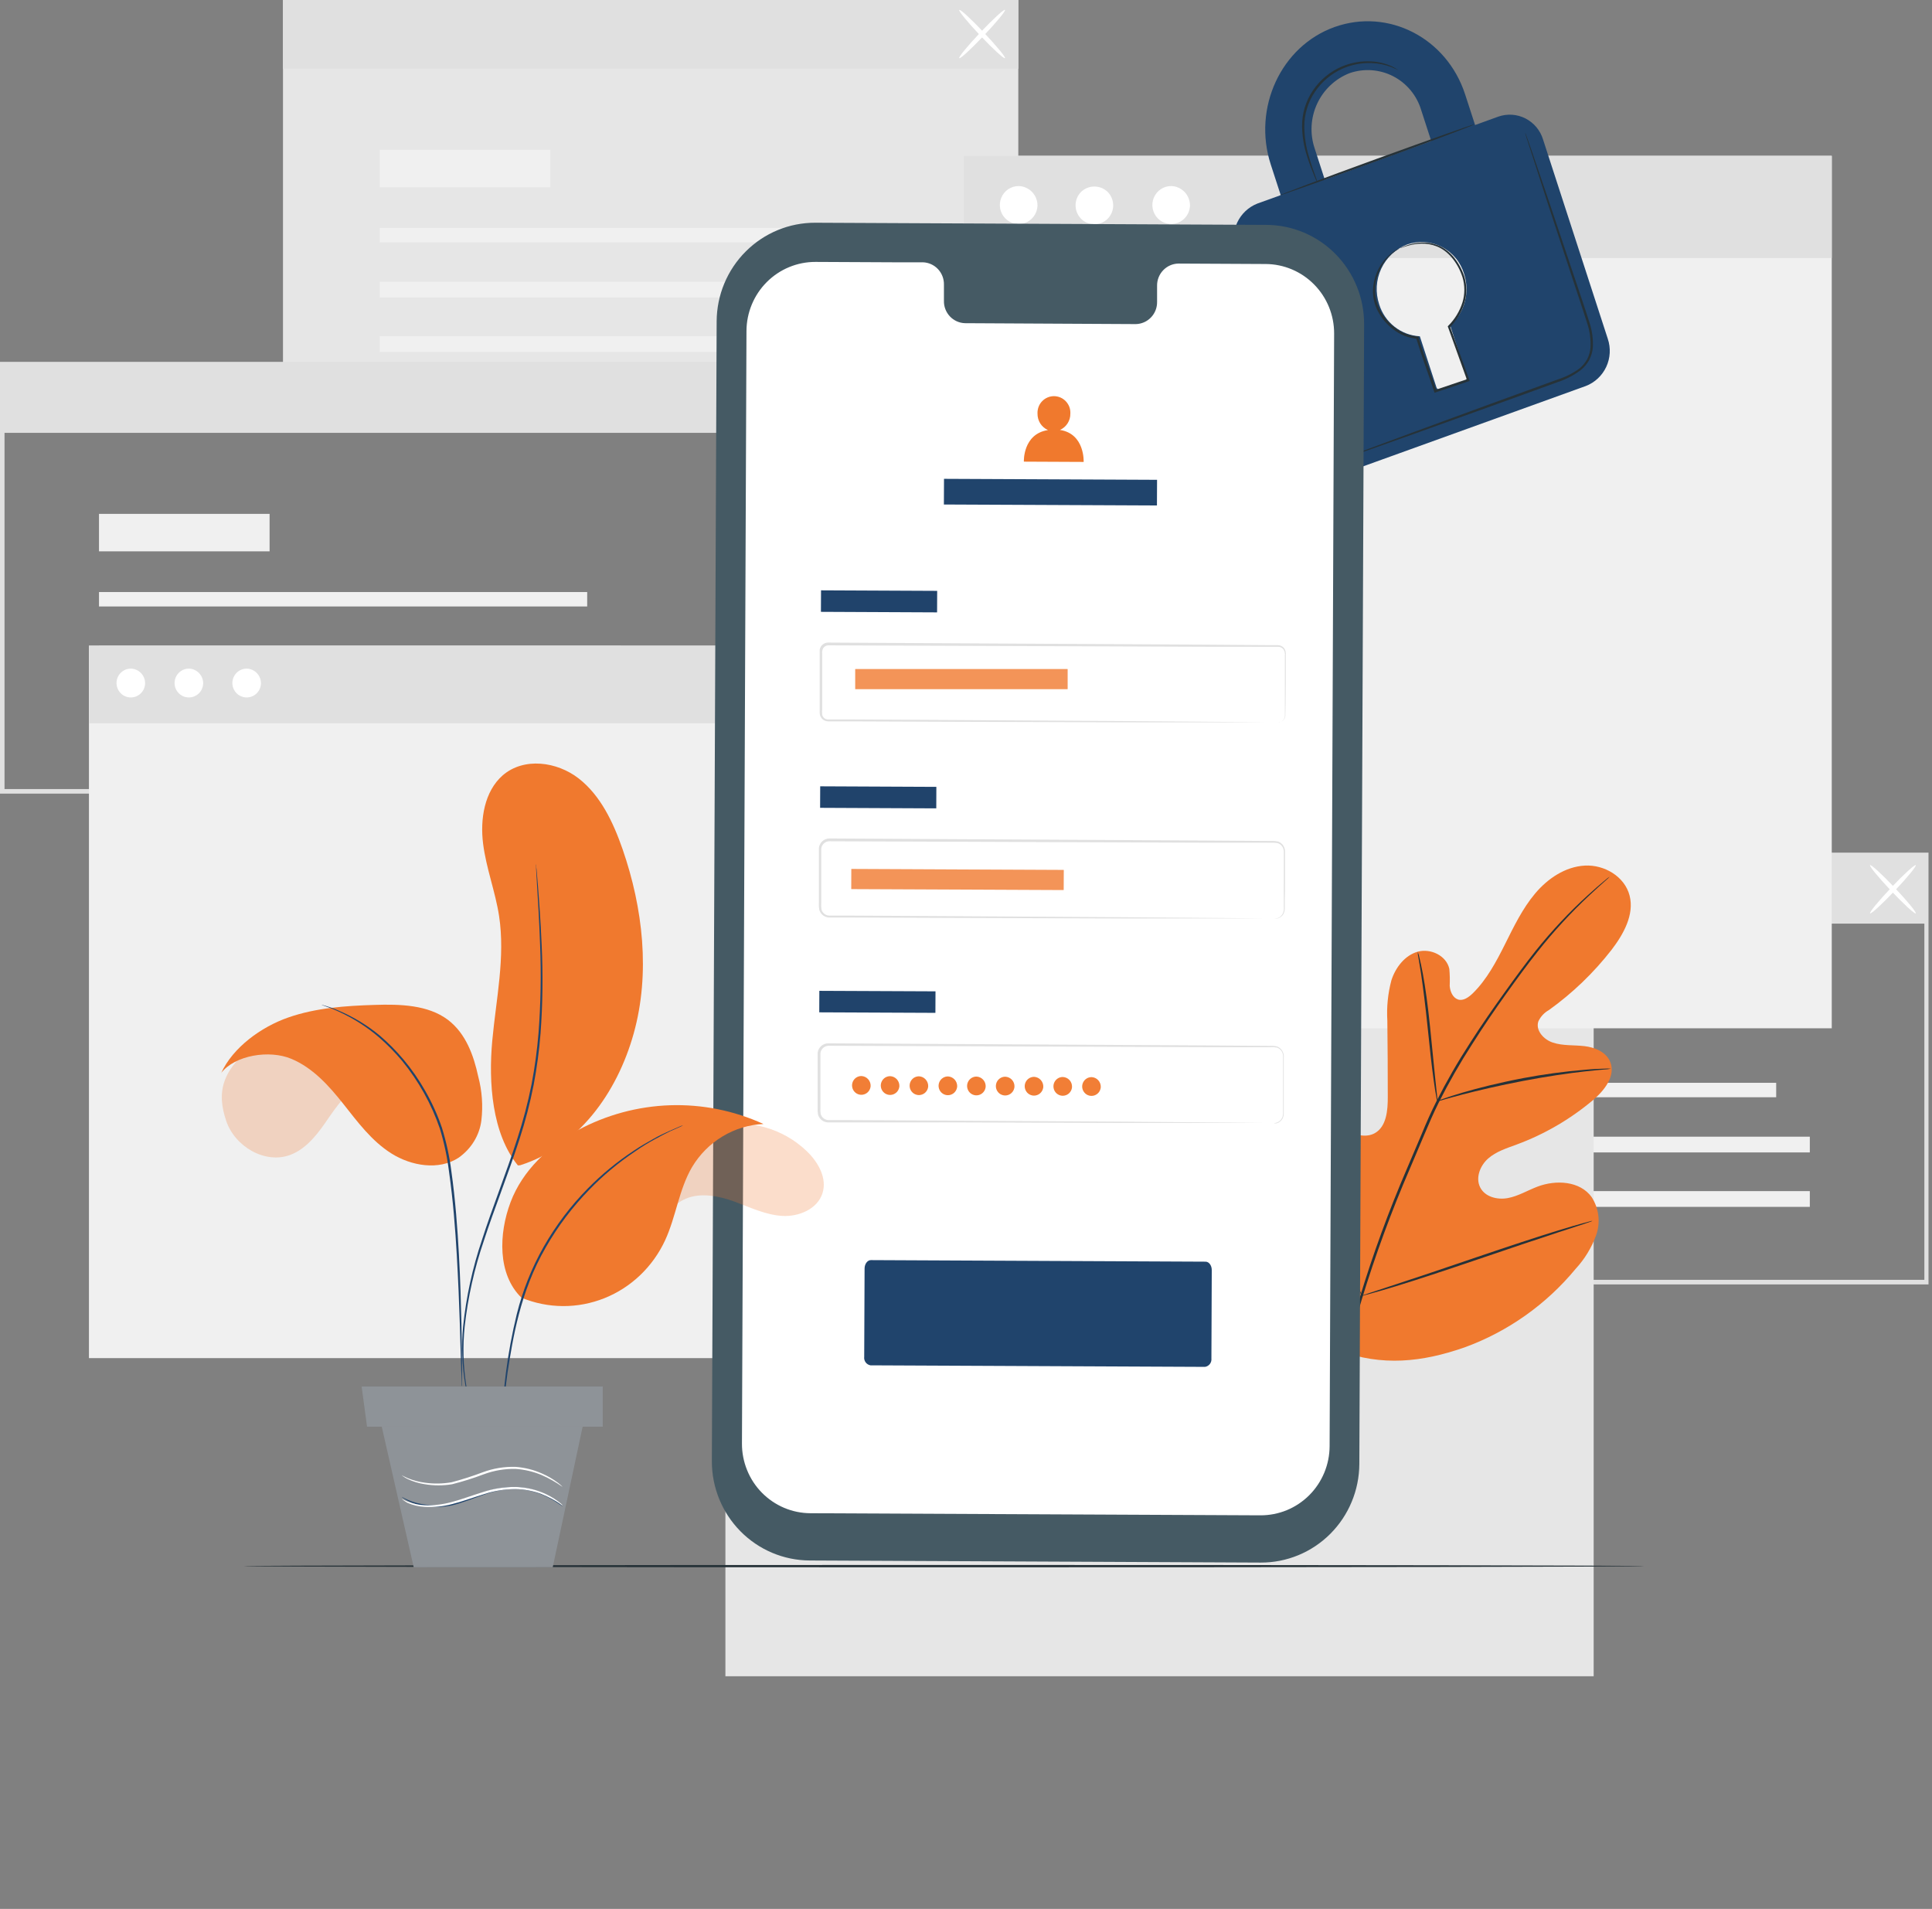 <svg width="83" height="82" viewBox="0 0 83 82" fill="none" xmlns="http://www.w3.org/2000/svg">
<rect x="0" y="0" width="83" height="82" fill="#808080" stroke="none"/>
<g clip-path="url(#clip0_148_3719)">
<path d="M82.866 55.173H51.082V36.626H82.866V55.173ZM51.276 54.977H82.672V36.821H51.276V54.977Z" fill="#E0E0E0"/>
<path d="M76.306 46.514H55.333V47.134H76.306V46.514Z" fill="#F0F0F0"/>
<path d="M77.751 48.828H55.333V49.504H77.751V48.828Z" fill="#F0F0F0"/>
<path d="M77.751 51.166H55.333V51.843H77.751V51.166Z" fill="#F0F0F0"/>
<path d="M62.663 43.158H55.333V44.768H62.663V43.158Z" fill="#F0F0F0"/>
<path d="M82.77 36.723H51.18V39.676H82.77V36.723Z" fill="#E0E0E0"/>
<path d="M80.339 39.236C80.298 39.197 80.706 38.702 81.247 38.129C81.788 37.556 82.263 37.126 82.302 37.165C82.341 37.204 81.935 37.699 81.394 38.27C80.853 38.841 80.378 39.273 80.339 39.236Z" fill="white"/>
<path d="M82.302 39.236C82.263 39.273 81.79 38.845 81.247 38.27C80.704 37.695 80.298 37.204 80.339 37.165C80.38 37.126 80.851 37.556 81.394 38.129C81.937 38.702 82.343 39.197 82.302 39.236Z" fill="white"/>
<path d="M43.747 0H12.157V18.352H43.747V0Z" fill="#E6E6E6"/>
<path d="M37.287 9.791H16.314V10.411H37.287V9.791Z" fill="#F0F0F0"/>
<path d="M38.732 12.102H16.314V12.779H38.732V12.102Z" fill="#F0F0F0"/>
<path d="M38.732 14.441H16.314V15.117H38.732V14.441Z" fill="#F0F0F0"/>
<path d="M23.643 6.433H16.314V8.042H23.643V6.433Z" fill="#F0F0F0"/>
<path d="M43.747 0H12.157V2.953H43.747V0Z" fill="#E0E0E0"/>
<path d="M41.21 2.497C41.169 2.458 41.577 1.963 42.118 1.392C42.659 0.821 43.132 0.389 43.173 0.426C43.214 0.464 42.806 0.96 42.263 1.533C41.72 2.106 41.249 2.542 41.21 2.497Z" fill="white"/>
<path d="M43.173 2.497C43.132 2.536 42.661 2.106 42.118 1.533C41.575 0.96 41.169 0.465 41.21 0.426C41.251 0.387 41.722 0.817 42.263 1.392C42.804 1.967 43.214 2.458 43.173 2.497Z" fill="white"/>
<path d="M31.784 34.091H0V15.544H31.784V34.091ZM0.194 33.895H31.59V15.739H0.194V33.895Z" fill="#E0E0E0"/>
<path d="M25.226 25.432H4.253V26.052H25.226V25.432Z" fill="#F0F0F0"/>
<path d="M26.671 27.744H4.253V28.42H26.671V27.744Z" fill="#F0F0F0"/>
<path d="M26.671 30.082H4.253V30.759H26.671V30.082Z" fill="#F0F0F0"/>
<path d="M11.582 22.074H4.253V23.684H11.582V22.074Z" fill="#F0F0F0"/>
<path d="M31.688 15.642H0.098V18.594H31.688V15.642Z" fill="#E0E0E0"/>
<path d="M68.465 38.34H31.164V72.006H68.465V38.34Z" fill="#E6E6E6"/>
<path d="M33.04 27.736H3.821V58.34H33.04V27.736Z" fill="#F0F0F0"/>
<path d="M33.04 27.736H3.821V31.07H33.04V27.736Z" fill="#E0E0E0"/>
<path d="M6.234 29.368C6.229 29.49 6.188 29.607 6.117 29.705C6.046 29.804 5.948 29.879 5.835 29.922C5.722 29.964 5.599 29.972 5.481 29.945C5.364 29.917 5.257 29.856 5.174 29.767C5.091 29.679 5.035 29.568 5.014 29.448C4.993 29.329 5.008 29.205 5.056 29.094C5.104 28.982 5.184 28.887 5.285 28.821C5.386 28.755 5.504 28.72 5.625 28.721C5.791 28.726 5.948 28.797 6.062 28.918C6.176 29.039 6.238 29.201 6.234 29.368Z" fill="white"/>
<path d="M8.729 29.368C8.723 29.49 8.683 29.607 8.612 29.705C8.541 29.803 8.443 29.878 8.33 29.921C8.218 29.964 8.095 29.972 7.977 29.945C7.86 29.918 7.753 29.857 7.67 29.769C7.586 29.681 7.531 29.57 7.509 29.451C7.488 29.331 7.502 29.208 7.549 29.096C7.597 28.985 7.676 28.89 7.777 28.823C7.877 28.756 7.995 28.721 8.116 28.721C8.282 28.725 8.44 28.796 8.555 28.917C8.67 29.038 8.732 29.201 8.729 29.368Z" fill="white"/>
<path d="M11.211 29.368C11.206 29.489 11.166 29.607 11.095 29.705C11.024 29.803 10.927 29.878 10.814 29.921C10.701 29.964 10.578 29.972 10.461 29.945C10.344 29.918 10.236 29.857 10.153 29.77C10.07 29.682 10.014 29.572 9.992 29.452C9.971 29.333 9.984 29.209 10.032 29.098C10.079 28.986 10.158 28.891 10.258 28.824C10.358 28.757 10.476 28.721 10.597 28.721C10.679 28.723 10.761 28.741 10.836 28.774C10.912 28.808 10.98 28.856 11.037 28.916C11.094 28.976 11.139 29.047 11.169 29.125C11.199 29.202 11.213 29.285 11.211 29.368Z" fill="white"/>
<path d="M78.694 6.693H41.393V44.172H78.694V6.693Z" fill="#F0F0F0"/>
<path d="M78.694 6.693H41.393V11.083H78.694V6.693Z" fill="#E0E0E0"/>
<path d="M44.571 8.844C44.563 9.004 44.51 9.158 44.417 9.287C44.324 9.416 44.195 9.515 44.047 9.571C43.898 9.627 43.737 9.638 43.583 9.602C43.428 9.567 43.288 9.486 43.178 9.371C43.069 9.255 42.995 9.11 42.967 8.953C42.938 8.796 42.956 8.634 43.019 8.487C43.081 8.34 43.184 8.215 43.316 8.127C43.449 8.039 43.603 7.992 43.762 7.992C43.981 7.997 44.189 8.09 44.341 8.249C44.493 8.409 44.575 8.623 44.571 8.844Z" fill="white"/>
<path d="M47.609 8.267C47.717 8.385 47.788 8.532 47.813 8.69C47.839 8.848 47.818 9.01 47.753 9.155C47.687 9.301 47.581 9.425 47.447 9.51C47.312 9.596 47.156 9.639 46.998 9.636C46.839 9.632 46.685 9.582 46.554 9.491C46.424 9.399 46.323 9.272 46.264 9.123C46.205 8.974 46.191 8.812 46.223 8.655C46.255 8.498 46.333 8.354 46.445 8.242C46.603 8.09 46.815 8.008 47.032 8.013C47.251 8.018 47.458 8.109 47.609 8.267Z" fill="white"/>
<path d="M51.123 8.844C51.115 9.004 51.062 9.158 50.969 9.287C50.876 9.416 50.747 9.515 50.599 9.571C50.45 9.627 50.289 9.638 50.135 9.602C49.98 9.567 49.84 9.486 49.73 9.371C49.621 9.255 49.547 9.11 49.519 8.953C49.49 8.796 49.509 8.634 49.571 8.487C49.633 8.34 49.736 8.215 49.868 8.127C50.001 8.039 50.155 7.992 50.314 7.992C50.533 7.997 50.742 8.09 50.893 8.249C51.045 8.409 51.127 8.623 51.123 8.844Z" fill="white"/>
<path d="M70.637 67.275C70.637 67.303 57.167 67.326 40.556 67.326C23.944 67.326 10.475 67.303 10.475 67.275C10.475 67.248 23.942 67.225 40.558 67.225C57.173 67.225 70.637 67.246 70.637 67.275Z" fill="#263238"/>
<path d="M57.512 58.01C54.515 55.9 53.837 51.981 53.955 48.459C53.974 47.873 53.91 47.253 54.188 46.737C54.465 46.221 55.111 45.869 55.635 46.117C56.067 46.312 56.255 46.831 56.498 47.249C56.821 47.81 57.295 48.267 57.865 48.567C58.236 48.763 58.695 48.88 59.062 48.677C59.564 48.397 59.624 47.699 59.62 47.112C59.62 46.024 59.614 44.935 59.601 43.845C59.566 43.26 59.625 42.674 59.776 42.108C59.956 41.553 60.357 41.037 60.906 40.882C61.455 40.728 62.14 41.047 62.264 41.62C62.286 41.861 62.291 42.104 62.28 42.347C62.297 42.589 62.41 42.857 62.636 42.934C62.863 43.01 63.1 42.836 63.275 42.666C63.872 42.079 64.279 41.314 64.657 40.558C65.036 39.801 65.406 39.029 65.949 38.383C66.492 37.738 67.243 37.23 68.083 37.183C68.923 37.136 69.799 37.652 70.009 38.473C70.218 39.294 69.743 40.135 69.233 40.802C68.463 41.791 67.556 42.663 66.539 43.391C66.34 43.501 66.182 43.672 66.087 43.88C65.961 44.271 66.328 44.662 66.71 44.785C67.142 44.93 67.612 44.885 68.067 44.938C68.523 44.991 69.008 45.194 69.179 45.624C69.417 46.222 68.921 46.848 68.434 47.259C67.457 48.08 66.347 48.726 65.152 49.167C64.725 49.326 64.277 49.463 63.932 49.766C63.587 50.069 63.381 50.593 63.589 51.005C63.796 51.418 64.33 51.549 64.778 51.465C65.226 51.381 65.623 51.136 66.05 50.974C66.847 50.671 67.875 50.728 68.378 51.422C68.533 51.661 68.631 51.933 68.665 52.216C68.699 52.5 68.667 52.788 68.572 53.057C68.378 53.593 68.079 54.084 67.693 54.502C66.43 56.032 64.787 57.196 62.931 57.875C61.083 58.522 59.37 58.696 57.533 58.02" fill="#F0792E"/>
<path d="M69.153 37.662C69.153 37.662 69.136 37.683 69.097 37.718L68.925 37.873C68.773 38.008 68.55 38.207 68.267 38.473C67.471 39.219 66.731 40.025 66.054 40.882C65.621 41.424 65.174 42.038 64.696 42.705C64.219 43.371 63.727 44.091 63.238 44.865C62.717 45.672 62.239 46.506 61.808 47.364C61.583 47.81 61.385 48.278 61.182 48.755C60.978 49.232 60.775 49.715 60.567 50.206C59.774 52.04 59.084 53.919 58.499 55.831C58.028 57.396 57.703 59.002 57.529 60.628C57.417 61.725 57.399 62.829 57.475 63.929C57.504 64.32 57.535 64.621 57.562 64.824C57.574 64.922 57.582 64.998 57.59 65.057C57.592 65.084 57.592 65.111 57.59 65.137C57.59 65.137 57.59 65.11 57.574 65.059C57.559 65.008 57.553 64.924 57.537 64.828C57.502 64.633 57.465 64.322 57.429 63.933C57.337 62.83 57.344 61.721 57.45 60.62C57.612 58.987 57.93 57.374 58.398 55.802C58.978 53.884 59.666 52.001 60.46 50.163C60.668 49.672 60.874 49.189 61.077 48.712C61.271 48.237 61.48 47.765 61.707 47.316C62.142 46.455 62.623 45.618 63.148 44.811C63.645 44.029 64.145 43.319 64.617 42.66C65.088 42.001 65.542 41.383 65.975 40.841C66.66 39.986 67.411 39.186 68.221 38.45C68.508 38.188 68.735 37.994 68.892 37.863C68.967 37.803 69.027 37.754 69.07 37.716L69.153 37.662Z" fill="#263238"/>
<path d="M61.752 47.322C61.725 47.24 61.706 47.157 61.696 47.071C61.665 46.911 61.63 46.68 61.589 46.385C61.506 45.798 61.42 44.995 61.329 44.103C61.238 43.211 61.135 42.408 61.05 41.829C61.005 41.54 60.967 41.305 60.938 41.145C60.917 41.061 60.907 40.976 60.907 40.89C60.939 40.969 60.963 41.051 60.978 41.135C61.021 41.293 61.069 41.526 61.124 41.815C61.234 42.402 61.343 43.2 61.434 44.091C61.525 44.983 61.603 45.767 61.663 46.375C61.692 46.649 61.717 46.88 61.737 47.066C61.752 47.15 61.757 47.236 61.752 47.322Z" fill="#263238"/>
<path d="M69.208 45.908C69.11 45.928 69.011 45.939 68.911 45.943C68.718 45.96 68.442 45.984 68.101 46.023C67.418 46.097 66.479 46.234 65.449 46.43C64.419 46.625 63.494 46.846 62.829 47.016C62.497 47.102 62.23 47.179 62.043 47.231C61.949 47.265 61.852 47.289 61.752 47.304C61.842 47.257 61.935 47.219 62.032 47.19C62.214 47.126 62.478 47.038 62.807 46.942C63.469 46.746 64.394 46.512 65.428 46.314C66.31 46.148 67.2 46.027 68.095 45.953C68.438 45.921 68.716 45.91 68.909 45.906C69.009 45.897 69.109 45.897 69.208 45.908Z" fill="#263238"/>
<path d="M58.504 55.664C58.504 55.664 58.483 55.634 58.454 55.572C58.425 55.509 58.376 55.409 58.326 55.3C58.215 55.063 58.066 54.713 57.887 54.287C57.527 53.425 57.067 52.22 56.578 50.885C56.089 49.549 55.639 48.343 55.298 47.47L54.891 46.446C54.848 46.332 54.811 46.24 54.782 46.166C54.767 46.134 54.757 46.1 54.751 46.065C54.771 46.093 54.788 46.124 54.801 46.156C54.836 46.231 54.879 46.319 54.929 46.428C55.038 46.665 55.189 47.015 55.368 47.441C55.729 48.303 56.188 49.508 56.677 50.846C57.166 52.183 57.614 53.388 57.955 54.258C58.124 54.678 58.262 55.026 58.362 55.284C58.407 55.396 58.444 55.48 58.473 55.564C58.488 55.596 58.498 55.629 58.504 55.664Z" fill="#263238"/>
<path d="M68.413 52.445C68.382 52.463 68.349 52.476 68.314 52.486L68.027 52.584L66.966 52.93C66.07 53.223 64.833 53.641 63.475 54.103C62.117 54.564 60.874 54.977 59.972 55.251C59.522 55.388 59.155 55.495 58.901 55.563L58.608 55.642C58.575 55.654 58.539 55.66 58.504 55.661C58.535 55.643 58.568 55.629 58.603 55.62L58.89 55.524L59.951 55.176C60.847 54.885 62.084 54.465 63.442 54.003C64.8 53.542 66.041 53.131 66.943 52.855C67.395 52.718 67.759 52.611 68.016 52.542L68.308 52.464C68.342 52.453 68.377 52.447 68.413 52.445Z" fill="#263238"/>
<path d="M64.37 5.009L63.371 5.371L62.943 4.055C62.155 1.629 59.645 0.34 57.339 1.159C55.033 1.979 53.805 4.64 54.593 7.067L55.021 8.383L54.018 8.744C53.636 8.894 53.326 9.186 53.151 9.561C52.977 9.935 52.953 10.363 53.084 10.755L55.863 19.317C55.921 19.511 56.017 19.692 56.145 19.848C56.273 20.004 56.431 20.132 56.609 20.225C56.788 20.318 56.983 20.375 57.183 20.39C57.383 20.406 57.585 20.381 57.775 20.317L68.127 16.582C68.514 16.433 68.829 16.138 69.005 15.76C69.182 15.382 69.205 14.949 69.072 14.554L66.29 5.991C66.231 5.797 66.134 5.618 66.005 5.463C65.875 5.308 65.716 5.181 65.537 5.089C65.358 4.997 65.162 4.943 64.962 4.929C64.761 4.916 64.56 4.943 64.37 5.009ZM56.48 6.378C56.267 5.747 56.305 5.057 56.586 4.454C56.867 3.85 57.368 3.379 57.985 3.14C58.29 3.035 58.612 2.994 58.933 3.017C59.255 3.041 59.568 3.129 59.854 3.277C60.141 3.425 60.395 3.63 60.601 3.879C60.807 4.129 60.962 4.417 61.055 4.728L61.488 6.061L56.912 7.712L56.48 6.378ZM62.299 13.975L63.008 16.161C63.022 16.205 63.018 16.253 62.997 16.293C62.977 16.334 62.941 16.366 62.898 16.38L61.903 16.74C61.863 16.751 61.821 16.746 61.785 16.727C61.749 16.707 61.721 16.674 61.709 16.634L60.997 14.446C60.602 14.425 60.224 14.282 59.912 14.037C59.6 13.793 59.369 13.458 59.252 13.078C59.083 12.575 59.114 12.026 59.337 11.545C59.561 11.065 59.961 10.69 60.452 10.5C60.695 10.416 60.952 10.382 61.207 10.4C61.463 10.419 61.713 10.489 61.941 10.606C62.169 10.724 62.372 10.887 62.536 11.086C62.701 11.284 62.824 11.514 62.898 11.761C63.025 12.15 63.036 12.568 62.93 12.963C62.824 13.358 62.605 13.712 62.3 13.983L62.299 13.975Z" fill="#20446C"/>
<path d="M63.328 5.348C63.328 5.373 61.475 6.077 59.169 6.912C56.863 7.747 54.987 8.408 54.978 8.391C54.968 8.373 56.83 7.661 59.136 6.826C61.442 5.991 63.318 5.321 63.328 5.348Z" fill="#263238"/>
<path d="M65.526 5.708L65.548 5.759L65.604 5.913C65.654 6.054 65.724 6.253 65.811 6.5L66.556 8.684C66.867 9.611 67.237 10.71 67.646 11.93C67.85 12.544 68.071 13.179 68.284 13.852C68.399 14.198 68.448 14.562 68.43 14.925C68.413 15.115 68.36 15.299 68.273 15.467C68.18 15.634 68.055 15.782 67.906 15.901C67.607 16.125 67.273 16.298 66.919 16.414L65.92 16.777L64.029 17.46L60.829 18.61L58.666 19.376L58.084 19.572L57.929 19.622C57.912 19.629 57.894 19.633 57.877 19.636C57.877 19.636 57.892 19.636 57.925 19.613L58.076 19.552L58.658 19.331L60.809 18.533L64.006 17.36L65.893 16.674L66.892 16.31C67.231 16.204 67.552 16.045 67.842 15.839C67.981 15.727 68.097 15.59 68.184 15.434C68.264 15.278 68.314 15.107 68.329 14.931C68.347 14.58 68.3 14.229 68.189 13.895C67.98 13.23 67.759 12.589 67.559 11.977C67.156 10.753 66.793 9.652 66.488 8.723C66.184 7.794 65.949 7.039 65.775 6.517C65.693 6.263 65.631 6.064 65.581 5.919C65.561 5.854 65.546 5.803 65.534 5.762C65.529 5.745 65.526 5.726 65.526 5.708Z" fill="#263238"/>
<path d="M60.064 3.011C60.064 3.011 59.962 2.958 59.771 2.88C59.5 2.777 59.214 2.719 58.924 2.71C58.495 2.694 58.068 2.776 57.675 2.949C57.194 3.162 56.784 3.508 56.49 3.946C56.193 4.384 56.035 4.902 56.034 5.432C56.038 5.865 56.103 6.296 56.228 6.711C56.329 7.069 56.433 7.352 56.503 7.548C56.544 7.648 56.578 7.752 56.604 7.857C56.549 7.763 56.503 7.665 56.466 7.563C56.387 7.368 56.272 7.09 56.158 6.732C56.02 6.312 55.945 5.873 55.937 5.43C55.932 4.88 56.094 4.343 56.402 3.889C56.707 3.435 57.134 3.079 57.634 2.863C58.041 2.688 58.482 2.611 58.924 2.638C59.22 2.653 59.512 2.724 59.783 2.845C59.855 2.879 59.925 2.918 59.992 2.96C60.043 2.992 60.066 3.007 60.064 3.011Z" fill="#263238"/>
<path d="M60.154 10.663C60.184 10.643 60.217 10.626 60.251 10.614C60.348 10.57 60.449 10.533 60.552 10.504C60.715 10.456 60.884 10.428 61.054 10.42C61.285 10.408 61.517 10.443 61.735 10.522C62.231 10.698 62.687 11.208 62.912 11.891C63.02 12.258 63.02 12.648 62.912 13.015C62.791 13.415 62.573 13.777 62.278 14.071L62.291 14.02C62.55 14.732 62.829 15.508 63.122 16.316L63.139 16.365L63.091 16.38L62.647 16.531L61.677 16.855L61.628 16.873L61.613 16.824C61.347 16.013 61.056 15.248 60.837 14.519L60.878 14.552C60.499 14.519 60.138 14.375 59.84 14.137C59.569 13.928 59.346 13.661 59.188 13.355C59.048 13.084 58.977 12.781 58.983 12.475C58.991 12.215 59.046 11.959 59.145 11.719C59.283 11.379 59.508 11.083 59.797 10.86C59.898 10.778 60.011 10.712 60.133 10.665C60.023 10.729 59.916 10.8 59.815 10.878C59.547 11.107 59.343 11.401 59.219 11.732C59.113 11.984 59.063 12.256 59.074 12.529C59.084 12.802 59.154 13.07 59.279 13.312C59.435 13.606 59.651 13.862 59.914 14.063C60.199 14.288 60.544 14.424 60.905 14.454H60.938V14.486C61.151 15.211 61.444 15.972 61.714 16.787L61.65 16.754L62.619 16.427L63.062 16.279L63.031 16.343C62.742 15.536 62.462 14.759 62.206 14.046L62.197 14.018L62.218 13.995C62.501 13.713 62.712 13.366 62.831 12.984C62.935 12.634 62.935 12.26 62.831 11.91C62.619 11.253 62.183 10.753 61.71 10.579C61.5 10.497 61.276 10.459 61.052 10.467C60.885 10.47 60.718 10.493 60.556 10.536C60.292 10.604 60.156 10.671 60.154 10.663Z" fill="#263238"/>
<path d="M54.157 67.123L34.784 67.033C33.666 67.028 32.596 66.576 31.809 65.777C31.021 64.978 30.58 63.896 30.582 62.77L30.788 13.805C30.793 12.677 31.242 11.596 32.038 10.802C32.833 10.007 33.908 9.563 35.028 9.568L54.402 9.66C54.956 9.662 55.504 9.774 56.015 9.99C56.526 10.206 56.99 10.521 57.38 10.918C57.77 11.315 58.079 11.785 58.289 12.302C58.499 12.818 58.605 13.372 58.603 13.93L58.398 62.887C58.395 63.446 58.284 63.999 58.069 64.514C57.855 65.03 57.542 65.497 57.148 65.891C56.754 66.284 56.288 66.595 55.774 66.807C55.261 67.018 54.712 67.126 54.157 67.123Z" fill="#455A64"/>
<path d="M54.374 11.341L50.625 11.322C50.377 11.326 50.142 11.43 49.971 11.609C49.799 11.788 49.705 12.029 49.709 12.278V12.964C49.711 13.088 49.69 13.21 49.645 13.325C49.6 13.441 49.533 13.546 49.448 13.634C49.363 13.723 49.262 13.795 49.149 13.844C49.037 13.893 48.916 13.92 48.794 13.922L41.459 13.883C41.212 13.877 40.978 13.771 40.808 13.591C40.638 13.41 40.545 13.168 40.552 12.919V12.231C40.558 11.982 40.466 11.74 40.296 11.56C40.126 11.379 39.891 11.274 39.644 11.267H38.323L35.035 11.251C34.252 11.248 33.5 11.559 32.944 12.114C32.387 12.67 32.073 13.426 32.069 14.216L31.875 62.009C31.873 62.4 31.948 62.788 32.095 63.15C32.241 63.513 32.457 63.842 32.73 64.12C33.004 64.398 33.328 64.619 33.686 64.771C34.044 64.922 34.428 65.001 34.816 65.003L54.151 65.093C54.539 65.094 54.924 65.019 55.284 64.871C55.643 64.723 55.97 64.504 56.246 64.229C56.522 63.953 56.741 63.625 56.891 63.264C57.041 62.903 57.119 62.516 57.121 62.124L57.315 14.331C57.318 13.542 57.01 12.783 56.458 12.223C55.907 11.662 55.157 11.345 54.374 11.341Z" fill="white"/>
<path d="M51.771 58.716L37.395 58.65C37.312 58.635 37.238 58.589 37.188 58.521C37.138 58.453 37.116 58.368 37.127 58.284L37.143 54.492C37.143 54.297 37.265 54.129 37.414 54.13L51.791 54.197C51.94 54.197 52.06 54.361 52.058 54.563L52.043 58.354C52.052 58.438 52.029 58.523 51.979 58.59C51.928 58.657 51.854 58.702 51.771 58.716Z" fill="#20446C"/>
<path d="M40.261 25.382L35.273 25.359L35.268 26.282L40.257 26.305L40.261 25.382Z" fill="#20446C"/>
<path opacity="0.1" d="M40.261 25.382L35.273 25.359L35.268 26.282L40.257 26.305L40.261 25.382Z" fill="#20446C"/>
<path d="M54.891 31.046C54.931 31.042 54.969 31.033 55.006 31.019C55.059 30.998 55.106 30.963 55.141 30.916C55.175 30.87 55.195 30.815 55.2 30.757C55.2 30.444 55.2 29.992 55.2 29.41C55.2 29.116 55.2 28.792 55.2 28.432C55.2 28.342 55.2 28.252 55.2 28.158C55.212 28.069 55.192 27.978 55.144 27.902C55.117 27.865 55.083 27.835 55.043 27.815C55.004 27.794 54.959 27.783 54.915 27.783H54.612H51.809L35.587 27.722C35.545 27.722 35.504 27.732 35.467 27.751C35.43 27.77 35.398 27.798 35.373 27.832C35.326 27.908 35.308 27.999 35.323 28.088C35.323 28.283 35.323 28.479 35.323 28.674C35.323 29.066 35.323 29.457 35.323 29.848C35.323 30.043 35.323 30.239 35.323 30.434C35.315 30.526 35.315 30.618 35.323 30.71C35.333 30.749 35.352 30.785 35.378 30.816C35.404 30.846 35.437 30.87 35.474 30.886C35.512 30.902 35.553 30.908 35.594 30.905H36.581L40.889 30.929L48.182 30.974L53.099 31.013L54.435 31.029H54.783C54.862 31.029 54.901 31.029 54.901 31.029C54.901 31.029 54.862 31.029 54.783 31.029H54.435H53.099H48.182L40.887 31.005L36.581 30.988H35.592C35.538 30.988 35.485 30.978 35.435 30.958C35.384 30.936 35.339 30.903 35.303 30.861C35.267 30.819 35.24 30.77 35.226 30.716C35.215 30.665 35.211 30.612 35.214 30.559V30.415C35.214 30.219 35.214 30.024 35.214 29.828C35.214 29.437 35.214 29.046 35.214 28.655C35.214 28.459 35.214 28.264 35.214 28.068C35.211 28.017 35.211 27.965 35.214 27.914C35.227 27.827 35.271 27.748 35.337 27.691C35.404 27.634 35.488 27.603 35.575 27.603L51.798 27.693L54.6 27.714H54.903C54.956 27.715 55.008 27.728 55.056 27.753C55.103 27.778 55.144 27.814 55.175 27.857C55.229 27.942 55.251 28.044 55.237 28.145C55.237 28.238 55.237 28.328 55.237 28.418C55.237 28.774 55.237 29.099 55.237 29.396C55.237 29.983 55.223 30.432 55.219 30.745C55.215 30.805 55.193 30.863 55.157 30.91C55.121 30.958 55.072 30.994 55.015 31.015C54.978 31.037 54.935 31.048 54.891 31.046Z" fill="#E0E0E0"/>
<path d="M45.865 28.741H36.742V29.603H45.865V28.741Z" fill="#F0792E"/>
<path opacity="0.2" d="M45.865 28.741H36.742V29.603H45.865V28.741Z" fill="white"/>
<path d="M40.226 33.801L35.237 33.778L35.233 34.701L40.222 34.724L40.226 33.801Z" fill="#20446C"/>
<path opacity="0.1" d="M40.226 33.801L35.237 33.778L35.233 34.701L40.222 34.724L40.226 33.801Z" fill="#20446C"/>
<path d="M54.758 39.466C54.797 39.463 54.837 39.455 54.874 39.445C54.928 39.427 54.978 39.398 55.02 39.36C55.062 39.322 55.096 39.276 55.119 39.224C55.15 39.145 55.161 39.06 55.154 38.975C55.154 38.88 55.154 38.78 55.154 38.664C55.154 38.44 55.154 38.181 55.154 37.882V36.639C55.163 36.549 55.143 36.458 55.098 36.381C55.049 36.302 54.974 36.244 54.886 36.216C54.789 36.199 54.691 36.193 54.593 36.199H51.802L35.636 36.138C35.548 36.137 35.464 36.169 35.399 36.227C35.333 36.285 35.291 36.366 35.281 36.453C35.281 36.639 35.281 36.844 35.281 37.039C35.281 37.431 35.281 37.822 35.281 38.213C35.281 38.408 35.281 38.604 35.281 38.799C35.273 38.891 35.278 38.983 35.292 39.073C35.316 39.153 35.366 39.222 35.434 39.269C35.505 39.316 35.59 39.338 35.675 39.331H36.518L40.81 39.355L48.078 39.4L52.978 39.439L54.31 39.455H54.657C54.735 39.455 54.774 39.455 54.774 39.455C54.774 39.455 54.735 39.455 54.655 39.455H54.31H52.978H48.078L40.81 39.431L36.518 39.413H35.675C35.57 39.42 35.466 39.393 35.378 39.335C35.289 39.273 35.225 39.182 35.195 39.077C35.178 38.978 35.173 38.878 35.18 38.778C35.18 38.582 35.18 38.387 35.18 38.191C35.18 37.8 35.18 37.409 35.18 37.018C35.18 36.822 35.18 36.627 35.18 36.422C35.194 36.31 35.248 36.207 35.332 36.132C35.416 36.057 35.524 36.017 35.636 36.017L51.802 36.107L54.593 36.126C54.697 36.121 54.801 36.128 54.904 36.148C55.004 36.182 55.089 36.251 55.142 36.343C55.192 36.429 55.214 36.529 55.204 36.629C55.204 36.723 55.204 36.813 55.204 36.901C55.204 37.257 55.204 37.579 55.204 37.878C55.204 38.178 55.204 38.428 55.195 38.661C55.195 38.774 55.195 38.878 55.195 38.971C55.201 39.059 55.187 39.147 55.154 39.228C55.129 39.282 55.093 39.33 55.047 39.368C55.002 39.407 54.949 39.435 54.892 39.451C54.849 39.466 54.803 39.471 54.758 39.466Z" fill="#E0E0E0"/>
<path d="M40.189 42.585L35.2 42.563L35.196 43.486L40.185 43.508L40.189 42.585Z" fill="#20446C"/>
<path opacity="0.1" d="M40.189 42.585L35.2 42.563L35.196 43.486L40.185 43.508L40.189 42.585Z" fill="#20446C"/>
<path d="M54.721 48.251C54.76 48.246 54.799 48.238 54.837 48.227C54.892 48.21 54.942 48.182 54.985 48.144C55.028 48.106 55.062 48.059 55.086 48.006C55.116 47.927 55.128 47.842 55.12 47.758C55.12 47.664 55.12 47.562 55.12 47.447C55.12 47.222 55.12 46.964 55.12 46.665V45.423C55.13 45.333 55.11 45.243 55.064 45.165C55.016 45.085 54.941 45.026 54.853 44.999C54.756 44.981 54.658 44.976 54.56 44.983H51.769L35.602 44.922C35.515 44.923 35.431 44.955 35.366 45.013C35.301 45.071 35.259 45.15 35.247 45.237C35.247 45.433 35.247 45.628 35.247 45.824C35.247 46.215 35.247 46.606 35.247 46.997C35.247 47.193 35.247 47.388 35.247 47.584C35.24 47.675 35.244 47.767 35.259 47.858C35.282 47.937 35.332 48.006 35.401 48.053C35.472 48.1 35.556 48.122 35.641 48.116H35.924H36.485L40.777 48.137L48.045 48.182L52.944 48.221L54.277 48.237H54.624C54.702 48.237 54.74 48.237 54.74 48.237H54.624H54.277H52.944H48.045L40.777 48.214L36.465 48.215H35.903H35.622C35.517 48.222 35.413 48.194 35.325 48.135C35.237 48.074 35.172 47.983 35.143 47.879C35.125 47.78 35.12 47.679 35.127 47.578C35.127 47.382 35.127 47.187 35.127 46.991C35.127 46.6 35.127 46.209 35.127 45.818C35.127 45.623 35.127 45.427 35.127 45.222C35.141 45.11 35.195 45.007 35.279 44.933C35.363 44.858 35.471 44.817 35.583 44.817L51.749 44.907L54.541 44.928C54.644 44.921 54.749 44.928 54.851 44.95C54.952 44.983 55.037 45.053 55.089 45.145C55.14 45.231 55.162 45.331 55.151 45.431C55.151 45.523 55.151 45.613 55.151 45.703C55.151 46.057 55.151 46.381 55.151 46.68C55.151 46.98 55.151 47.23 55.151 47.463C55.151 47.574 55.151 47.678 55.151 47.772C55.158 47.859 55.144 47.947 55.111 48.028C55.086 48.082 55.05 48.13 55.004 48.169C54.959 48.208 54.906 48.236 54.849 48.253C54.806 48.26 54.763 48.259 54.721 48.251Z" fill="#E0E0E0"/>
<path d="M45.699 37.37L36.575 37.328L36.572 38.191L45.695 38.232L45.699 37.37Z" fill="#F0792E"/>
<path opacity="0.2" d="M45.699 37.37L36.575 37.328L36.572 38.191L45.695 38.232L45.699 37.37Z" fill="white"/>
<path d="M37.403 46.653C37.398 46.731 37.37 46.807 37.323 46.869C37.276 46.932 37.212 46.979 37.138 47.005C37.065 47.032 36.985 47.036 36.91 47.017C36.834 46.998 36.765 46.958 36.712 46.9C36.659 46.843 36.624 46.771 36.611 46.694C36.597 46.616 36.607 46.537 36.638 46.465C36.669 46.393 36.721 46.331 36.786 46.288C36.851 46.245 36.928 46.223 37.005 46.223C37.115 46.227 37.218 46.275 37.292 46.355C37.367 46.436 37.407 46.543 37.403 46.653Z" fill="#F0792E"/>
<path d="M38.638 46.659C38.632 46.738 38.604 46.813 38.557 46.876C38.509 46.939 38.444 46.986 38.37 47.012C38.296 47.038 38.216 47.041 38.141 47.022C38.065 47.002 37.996 46.961 37.943 46.902C37.891 46.844 37.856 46.771 37.844 46.693C37.832 46.615 37.843 46.535 37.876 46.464C37.908 46.392 37.961 46.331 38.028 46.289C38.094 46.248 38.171 46.227 38.25 46.229C38.357 46.235 38.458 46.284 38.531 46.364C38.603 46.445 38.641 46.55 38.638 46.659Z" fill="#F0792E"/>
<path d="M39.876 46.665C39.871 46.743 39.843 46.819 39.796 46.881C39.749 46.944 39.685 46.991 39.611 47.017C39.538 47.044 39.458 47.048 39.383 47.029C39.307 47.01 39.238 46.97 39.185 46.912C39.132 46.855 39.097 46.783 39.084 46.706C39.071 46.628 39.08 46.549 39.111 46.477C39.142 46.405 39.194 46.343 39.259 46.3C39.324 46.258 39.401 46.235 39.479 46.235C39.588 46.239 39.691 46.287 39.765 46.368C39.839 46.448 39.879 46.555 39.876 46.665Z" fill="#F0792E"/>
<path d="M41.121 46.671C41.115 46.749 41.087 46.825 41.039 46.888C40.992 46.95 40.927 46.998 40.853 47.023C40.779 47.05 40.699 47.053 40.623 47.033C40.547 47.014 40.479 46.972 40.426 46.914C40.374 46.856 40.339 46.783 40.327 46.705C40.315 46.627 40.326 46.547 40.359 46.475C40.391 46.403 40.444 46.343 40.511 46.301C40.577 46.259 40.654 46.238 40.733 46.24C40.84 46.247 40.941 46.296 41.013 46.376C41.086 46.456 41.124 46.562 41.121 46.671Z" fill="#F0792E"/>
<path d="M42.345 46.677C42.34 46.755 42.312 46.831 42.264 46.894C42.217 46.956 42.152 47.004 42.078 47.03C42.004 47.056 41.924 47.059 41.848 47.04C41.772 47.02 41.704 46.979 41.651 46.92C41.599 46.862 41.564 46.789 41.552 46.711C41.54 46.633 41.551 46.553 41.584 46.481C41.616 46.41 41.669 46.349 41.736 46.307C41.802 46.266 41.879 46.244 41.958 46.246C42.065 46.253 42.166 46.301 42.239 46.382C42.311 46.462 42.35 46.568 42.345 46.677Z" fill="#F0792E"/>
<path d="M43.582 46.682C43.577 46.761 43.548 46.837 43.501 46.899C43.453 46.962 43.389 47.009 43.315 47.035C43.241 47.061 43.161 47.065 43.085 47.045C43.009 47.026 42.94 46.984 42.888 46.926C42.835 46.867 42.8 46.795 42.788 46.717C42.776 46.639 42.788 46.559 42.82 46.487C42.853 46.415 42.906 46.355 42.972 46.313C43.039 46.271 43.116 46.25 43.194 46.252C43.302 46.258 43.403 46.306 43.476 46.387C43.549 46.467 43.587 46.574 43.582 46.682Z" fill="#F0792E"/>
<path d="M44.821 46.688C44.815 46.767 44.787 46.842 44.739 46.905C44.692 46.968 44.627 47.015 44.553 47.041C44.479 47.067 44.399 47.071 44.323 47.051C44.248 47.032 44.179 46.99 44.126 46.932C44.074 46.873 44.039 46.8 44.027 46.722C44.015 46.644 44.026 46.565 44.059 46.493C44.091 46.421 44.144 46.361 44.211 46.319C44.277 46.277 44.354 46.256 44.433 46.258C44.54 46.265 44.641 46.313 44.713 46.394C44.786 46.474 44.824 46.58 44.821 46.688Z" fill="#F0792E"/>
<path d="M46.055 46.694C46.05 46.772 46.022 46.847 45.975 46.91C45.928 46.973 45.864 47.02 45.79 47.046C45.717 47.072 45.637 47.077 45.562 47.058C45.486 47.039 45.417 46.999 45.364 46.941C45.311 46.884 45.276 46.812 45.263 46.734C45.249 46.657 45.259 46.577 45.29 46.505C45.322 46.433 45.373 46.372 45.438 46.329C45.503 46.286 45.58 46.264 45.657 46.264C45.712 46.266 45.765 46.278 45.814 46.301C45.864 46.323 45.908 46.355 45.945 46.395C45.982 46.435 46.011 46.482 46.03 46.534C46.048 46.585 46.057 46.639 46.055 46.694Z" fill="#F0792E"/>
<path d="M47.29 46.7C47.284 46.779 47.256 46.854 47.209 46.917C47.161 46.98 47.096 47.027 47.022 47.053C46.948 47.079 46.868 47.082 46.793 47.063C46.717 47.043 46.648 47.002 46.596 46.943C46.543 46.885 46.508 46.812 46.496 46.734C46.484 46.656 46.495 46.576 46.528 46.505C46.561 46.433 46.613 46.372 46.68 46.331C46.746 46.289 46.824 46.268 46.902 46.27C47.01 46.276 47.111 46.324 47.183 46.405C47.256 46.485 47.294 46.591 47.29 46.7Z" fill="#F0792E"/>
<g opacity="0.2">
<path opacity="0.2" d="M37.403 46.653C37.398 46.731 37.37 46.807 37.323 46.869C37.276 46.932 37.212 46.979 37.138 47.005C37.065 47.032 36.985 47.036 36.91 47.017C36.834 46.998 36.765 46.958 36.712 46.9C36.659 46.843 36.624 46.771 36.611 46.694C36.597 46.616 36.607 46.537 36.638 46.465C36.669 46.393 36.721 46.331 36.786 46.288C36.851 46.245 36.928 46.223 37.005 46.223C37.115 46.227 37.218 46.275 37.292 46.355C37.367 46.436 37.407 46.543 37.403 46.653Z" fill="white"/>
<path opacity="0.2" d="M38.638 46.659C38.632 46.738 38.604 46.813 38.557 46.876C38.509 46.939 38.444 46.986 38.37 47.012C38.296 47.038 38.216 47.041 38.141 47.022C38.065 47.002 37.996 46.961 37.943 46.902C37.891 46.844 37.856 46.771 37.844 46.693C37.832 46.615 37.843 46.535 37.876 46.464C37.908 46.392 37.961 46.331 38.028 46.289C38.094 46.248 38.171 46.227 38.25 46.229C38.357 46.235 38.458 46.284 38.531 46.364C38.603 46.445 38.641 46.55 38.638 46.659Z" fill="white"/>
<path opacity="0.2" d="M39.876 46.665C39.871 46.743 39.843 46.818 39.796 46.881C39.749 46.943 39.685 46.991 39.611 47.017C39.538 47.043 39.458 47.047 39.383 47.029C39.307 47.01 39.238 46.969 39.185 46.912C39.132 46.854 39.097 46.782 39.084 46.705C39.071 46.628 39.08 46.548 39.111 46.476C39.142 46.404 39.194 46.343 39.259 46.3C39.324 46.257 39.401 46.234 39.479 46.234C39.588 46.239 39.691 46.287 39.765 46.367C39.839 46.448 39.879 46.555 39.876 46.665Z" fill="white"/>
<path opacity="0.2" d="M41.121 46.671C41.115 46.749 41.087 46.825 41.039 46.888C40.992 46.95 40.927 46.998 40.853 47.024C40.779 47.05 40.699 47.053 40.623 47.033C40.547 47.014 40.479 46.972 40.426 46.914C40.374 46.856 40.339 46.783 40.327 46.705C40.315 46.627 40.326 46.547 40.359 46.475C40.391 46.404 40.444 46.343 40.511 46.301C40.577 46.259 40.654 46.238 40.733 46.24C40.84 46.247 40.941 46.296 41.013 46.376C41.086 46.456 41.124 46.562 41.121 46.671Z" fill="white"/>
<path opacity="0.2" d="M42.347 46.676C42.342 46.755 42.314 46.831 42.266 46.893C42.219 46.956 42.154 47.004 42.08 47.029C42.006 47.055 41.926 47.059 41.85 47.039C41.774 47.02 41.706 46.978 41.653 46.92C41.6 46.861 41.566 46.789 41.554 46.711C41.542 46.633 41.553 46.553 41.586 46.481C41.618 46.409 41.671 46.349 41.737 46.307C41.804 46.265 41.881 46.244 41.959 46.246C42.067 46.252 42.168 46.301 42.241 46.381C42.313 46.462 42.352 46.568 42.347 46.676Z" fill="white"/>
<path opacity="0.2" d="M43.582 46.682C43.577 46.761 43.548 46.837 43.501 46.899C43.453 46.962 43.389 47.009 43.315 47.035C43.241 47.061 43.161 47.065 43.085 47.045C43.009 47.026 42.94 46.984 42.888 46.926C42.835 46.867 42.8 46.795 42.788 46.717C42.776 46.639 42.788 46.559 42.82 46.487C42.853 46.415 42.906 46.355 42.972 46.313C43.039 46.271 43.116 46.25 43.194 46.252C43.302 46.258 43.403 46.306 43.476 46.387C43.549 46.467 43.587 46.574 43.582 46.682Z" fill="white"/>
<path opacity="0.2" d="M44.821 46.688C44.815 46.767 44.787 46.842 44.739 46.905C44.692 46.968 44.627 47.015 44.553 47.041C44.479 47.067 44.399 47.071 44.323 47.051C44.248 47.032 44.179 46.99 44.126 46.932C44.074 46.873 44.039 46.8 44.027 46.722C44.015 46.644 44.026 46.565 44.059 46.493C44.091 46.421 44.144 46.361 44.211 46.319C44.277 46.277 44.354 46.256 44.433 46.258C44.54 46.265 44.641 46.313 44.713 46.394C44.786 46.474 44.824 46.58 44.821 46.688Z" fill="white"/>
<path opacity="0.2" d="M46.055 46.694C46.05 46.773 46.022 46.848 45.975 46.91C45.928 46.973 45.864 47.02 45.79 47.046C45.717 47.073 45.637 47.077 45.562 47.058C45.486 47.039 45.417 46.999 45.364 46.941C45.311 46.884 45.276 46.812 45.263 46.735C45.249 46.657 45.259 46.578 45.29 46.506C45.322 46.434 45.373 46.372 45.438 46.33C45.503 46.286 45.58 46.264 45.657 46.264C45.712 46.266 45.765 46.278 45.814 46.301C45.864 46.324 45.908 46.356 45.945 46.396C45.982 46.436 46.011 46.483 46.03 46.534C46.048 46.585 46.057 46.64 46.055 46.694Z" fill="white"/>
<path opacity="0.2" d="M47.292 46.7C47.286 46.779 47.258 46.854 47.211 46.917C47.163 46.98 47.098 47.027 47.024 47.053C46.95 47.079 46.87 47.083 46.795 47.063C46.719 47.044 46.65 47.002 46.597 46.944C46.545 46.885 46.51 46.812 46.498 46.734C46.486 46.656 46.497 46.577 46.53 46.505C46.562 46.433 46.615 46.373 46.682 46.331C46.748 46.289 46.825 46.268 46.904 46.27C47.011 46.276 47.112 46.325 47.185 46.405C47.258 46.486 47.296 46.592 47.292 46.7Z" fill="white"/>
</g>
<path d="M45.535 18.469C45.67 18.409 45.784 18.311 45.864 18.186C45.944 18.061 45.985 17.916 45.983 17.767C45.988 17.671 45.974 17.574 45.941 17.483C45.907 17.393 45.856 17.31 45.79 17.24C45.724 17.17 45.645 17.114 45.557 17.076C45.469 17.038 45.374 17.018 45.278 17.018C45.182 17.018 45.088 17.038 45 17.076C44.911 17.114 44.832 17.17 44.766 17.24C44.7 17.31 44.649 17.393 44.616 17.483C44.583 17.574 44.568 17.671 44.573 17.767C44.57 17.917 44.611 18.064 44.691 18.19C44.772 18.316 44.887 18.415 45.023 18.475C43.937 18.639 43.986 19.83 43.986 19.83L46.554 19.842C46.554 19.842 46.612 18.633 45.535 18.469Z" fill="#F0792E"/>
<path opacity="0.1" d="M45.535 18.469C45.67 18.409 45.784 18.311 45.864 18.186C45.944 18.061 45.985 17.916 45.983 17.767C45.988 17.671 45.974 17.574 45.941 17.483C45.907 17.393 45.856 17.31 45.79 17.24C45.724 17.17 45.645 17.114 45.557 17.076C45.469 17.038 45.374 17.018 45.278 17.018C45.182 17.018 45.088 17.038 45 17.076C44.911 17.114 44.832 17.17 44.766 17.24C44.7 17.31 44.649 17.393 44.616 17.483C44.583 17.574 44.568 17.671 44.573 17.767C44.57 17.917 44.611 18.064 44.691 18.19C44.772 18.316 44.887 18.415 45.023 18.475C43.937 18.639 43.986 19.83 43.986 19.83L46.554 19.842C46.554 19.842 46.612 18.633 45.535 18.469Z" fill="#F0792E"/>
<path d="M49.708 20.611L40.555 20.569L40.55 21.672L49.703 21.713L49.708 20.611Z" fill="#20446C"/>
<g opacity="0.5">
<path opacity="0.5" d="M28.227 53.068C28.411 52.406 28.827 51.765 29.459 51.493C30.09 51.221 30.878 51.37 31.551 51.616C32.225 51.862 32.886 52.187 33.6 52.231C34.314 52.276 35.121 51.938 35.336 51.252C35.538 50.609 35.152 49.923 34.664 49.456C34.152 48.962 33.524 48.605 32.838 48.418C32.152 48.231 31.43 48.22 30.738 48.386C30.047 48.552 29.408 48.89 28.881 49.368C28.355 49.847 27.957 50.45 27.724 51.123" fill="#F0792E"/>
</g>
<path d="M22.402 55.745C21.37 54.742 21.422 52.995 21.936 51.636C22.45 50.278 23.573 49.233 24.823 48.549C26.046 47.891 27.4 47.525 28.781 47.478C30.163 47.432 31.537 47.707 32.799 48.283C32.179 48.31 31.576 48.493 31.041 48.816C30.506 49.138 30.057 49.59 29.732 50.132C29.167 51.095 29.043 52.261 28.576 53.274C28.048 54.415 27.115 55.306 25.968 55.765C24.82 56.225 23.544 56.218 22.402 55.745Z" fill="#F0792E"/>
<path d="M22.249 50.062C21.132 48.692 20.983 46.493 21.148 44.706C21.312 42.92 21.711 41.122 21.441 39.349C21.28 38.299 20.886 37.296 20.754 36.241C20.621 35.187 20.81 33.995 21.596 33.307C22.5 32.523 23.923 32.709 24.864 33.442C25.805 34.176 26.349 35.332 26.748 36.482C27.622 39.009 27.943 41.81 27.225 44.391C26.506 46.972 24.82 49.275 22.346 50.055" fill="#F0792E"/>
<path d="M21.581 61.284C21.578 61.23 21.578 61.175 21.581 61.121C21.581 61.015 21.581 60.857 21.59 60.654C21.605 60.249 21.644 59.663 21.736 58.952C21.845 58.11 22.001 57.274 22.202 56.448C22.454 55.434 22.844 54.458 23.362 53.547C23.881 52.638 24.517 51.799 25.254 51.051C25.855 50.439 26.521 49.894 27.24 49.422C27.543 49.216 27.834 49.059 28.087 48.914C28.34 48.768 28.572 48.67 28.756 48.583L29.193 48.394C29.243 48.371 29.294 48.352 29.347 48.337C29.3 48.366 29.252 48.392 29.201 48.413L28.773 48.602C28.582 48.694 28.369 48.81 28.114 48.948C27.859 49.086 27.577 49.256 27.278 49.466C26.57 49.941 25.913 50.489 25.321 51.1C24.593 51.846 23.963 52.679 23.448 53.581C22.334 55.505 22.029 57.528 21.807 58.947C21.707 59.661 21.655 60.246 21.629 60.649C21.617 60.838 21.608 60.998 21.602 61.114C21.6 61.171 21.593 61.228 21.581 61.284Z" fill="#20446C"/>
<g opacity="0.5">
<path opacity="0.5" d="M11.486 44.539C9.346 45.837 9.346 47.019 9.713 48.134C10.08 49.25 11.39 50.024 12.482 49.605C13.101 49.37 13.549 48.831 13.931 48.291C14.312 47.75 14.665 47.173 15.216 46.785C15.766 46.398 16.504 46.249 17.055 46.635" fill="#F0792E"/>
</g>
<path d="M9.494 46.1C10.094 45.317 11.578 45.091 12.513 45.482C13.449 45.873 14.136 46.647 14.75 47.421C15.364 48.195 15.962 49.011 16.814 49.548C17.665 50.085 18.852 50.289 19.699 49.733C19.97 49.543 20.196 49.303 20.364 49.028C20.533 48.752 20.64 48.447 20.68 48.132C20.755 47.499 20.709 46.86 20.545 46.243C20.349 45.334 20.011 44.391 19.24 43.806C18.383 43.164 17.19 43.132 16.101 43.167C14.844 43.205 13.569 43.295 12.388 43.706C11.207 44.117 10.002 45.002 9.502 46.095" fill="#F0792E"/>
<path d="M19.835 59.558C19.833 59.541 19.833 59.525 19.835 59.509C19.835 59.472 19.835 59.426 19.835 59.37C19.835 59.238 19.823 59.057 19.813 58.829C19.799 58.351 19.779 57.676 19.753 56.843C19.727 56.01 19.687 55.006 19.623 53.9C19.559 52.794 19.467 51.576 19.287 50.308C19.21 49.692 19.08 49.083 18.898 48.486C18.54 47.435 17.991 46.448 17.274 45.569C16.973 45.21 16.642 44.873 16.285 44.562C15.762 44.111 15.171 43.736 14.53 43.446C14.416 43.396 14.316 43.349 14.226 43.314L13.998 43.232L13.855 43.18L13.809 43.158L13.859 43.171L14.004 43.214L14.238 43.288C14.328 43.32 14.438 43.364 14.546 43.411C15.197 43.687 15.799 44.054 16.331 44.498C16.693 44.81 17.028 45.148 17.332 45.51C17.681 45.926 17.99 46.37 18.255 46.837C18.552 47.351 18.797 47.889 18.986 48.445C19.172 49.047 19.306 49.662 19.387 50.284C19.567 51.556 19.653 52.775 19.715 53.883C19.777 54.992 19.803 55.992 19.823 56.83C19.843 57.669 19.849 58.347 19.851 58.818V59.357C19.851 59.414 19.851 59.461 19.851 59.498C19.849 59.519 19.843 59.538 19.835 59.558Z" fill="#20446C"/>
<path d="M20.226 60.42C20.125 60.126 20.048 59.824 19.995 59.518C19.848 58.676 19.816 57.819 19.897 56.969C20.027 55.71 20.297 54.469 20.703 53.27C21.136 51.911 21.725 50.458 22.229 48.897C22.477 48.138 22.679 47.364 22.836 46.581C22.975 45.851 23.075 45.114 23.136 44.373C23.231 43.117 23.253 41.855 23.203 40.596C23.166 39.513 23.109 38.65 23.073 38.049C23.056 37.753 23.042 37.522 23.033 37.357C23.033 37.282 23.033 37.222 23.024 37.177C23.021 37.156 23.021 37.136 23.024 37.115C23.03 37.135 23.033 37.155 23.033 37.175C23.033 37.222 23.044 37.28 23.051 37.355C23.065 37.52 23.085 37.751 23.11 38.047C23.157 38.648 23.224 39.516 23.27 40.594C23.331 41.857 23.315 43.123 23.223 44.384C23.164 45.129 23.065 45.869 22.926 46.603C22.771 47.389 22.568 48.166 22.32 48.928C21.814 50.496 21.223 51.947 20.786 53.301C20.378 54.493 20.102 55.726 19.964 56.978C19.876 57.823 19.898 58.676 20.031 59.516C20.082 59.81 20.13 60.039 20.172 60.193C20.19 60.265 20.203 60.323 20.213 60.373C20.219 60.389 20.223 60.404 20.226 60.42Z" fill="#20446C"/>
<path d="M25.894 61.284H15.768L15.536 59.558H25.894V61.284Z" fill="#8E9398"/>
<path d="M16.4 61.284L17.774 67.326H23.745L25.031 61.284H16.4Z" fill="#8E9398"/>
<path d="M24.168 64.713C23.886 64.5 23.578 64.323 23.252 64.188C22.897 64.048 22.52 63.973 22.139 63.964C21.671 63.966 21.207 64.051 20.769 64.216C20.296 64.376 19.853 64.562 19.421 64.664C19.038 64.747 18.643 64.759 18.255 64.7C17.995 64.662 17.742 64.583 17.508 64.463C17.442 64.43 17.378 64.391 17.318 64.348C17.28 64.32 17.261 64.303 17.263 64.299C17.265 64.295 17.35 64.352 17.517 64.427C17.753 64.531 18.003 64.599 18.259 64.63C18.638 64.679 19.022 64.66 19.395 64.575C19.811 64.471 20.254 64.284 20.731 64.121C21.18 63.954 21.656 63.87 22.135 63.874C22.526 63.887 22.911 63.971 23.271 64.123C23.514 64.224 23.741 64.357 23.949 64.518C24.006 64.561 24.06 64.608 24.111 64.658C24.153 64.69 24.17 64.709 24.168 64.713Z" fill="#20446C"/>
<path d="M24.168 64.67C23.886 64.473 23.58 64.308 23.256 64.176C22.902 64.043 22.523 63.972 22.141 63.966C21.671 63.968 21.206 64.044 20.766 64.193C20.29 64.338 19.845 64.508 19.418 64.612C19.041 64.712 18.648 64.753 18.256 64.731C17.991 64.719 17.733 64.657 17.495 64.551C17.434 64.516 17.375 64.477 17.319 64.434C17.279 64.407 17.26 64.393 17.264 64.389C17.268 64.385 17.352 64.438 17.519 64.506C17.756 64.6 18.01 64.652 18.267 64.661C18.65 64.671 19.032 64.624 19.399 64.524C19.815 64.416 20.259 64.245 20.74 64.097C21.191 63.945 21.668 63.87 22.148 63.874C22.542 63.884 22.93 63.964 23.29 64.11C23.531 64.207 23.757 64.332 23.963 64.483C24.036 64.537 24.089 64.582 24.124 64.612C24.16 64.643 24.172 64.666 24.168 64.67Z" fill="white"/>
<path d="M24.168 63.873C23.883 63.668 23.575 63.495 23.25 63.355C22.9 63.211 22.527 63.124 22.148 63.099C21.679 63.09 21.214 63.169 20.777 63.332C20.334 63.499 19.882 63.642 19.422 63.758C19.036 63.822 18.641 63.822 18.255 63.758C17.994 63.719 17.741 63.642 17.504 63.53C17.44 63.498 17.378 63.461 17.32 63.42C17.299 63.408 17.28 63.392 17.263 63.374C17.263 63.374 17.353 63.424 17.518 63.497C17.756 63.595 18.006 63.661 18.262 63.693C18.641 63.746 19.027 63.739 19.403 63.672C19.858 63.552 20.306 63.408 20.744 63.242C21.193 63.075 21.671 62.997 22.151 63.012C22.542 63.041 22.925 63.136 23.281 63.295C23.521 63.399 23.747 63.529 23.955 63.684C24.011 63.726 24.065 63.771 24.117 63.819C24.136 63.835 24.153 63.853 24.168 63.873Z" fill="white"/>
</g>
<defs>
<clipPath id="clip0_148_3719">
<rect width="82.85" height="81.984" fill="white"/>
</clipPath>
</defs>
</svg>
